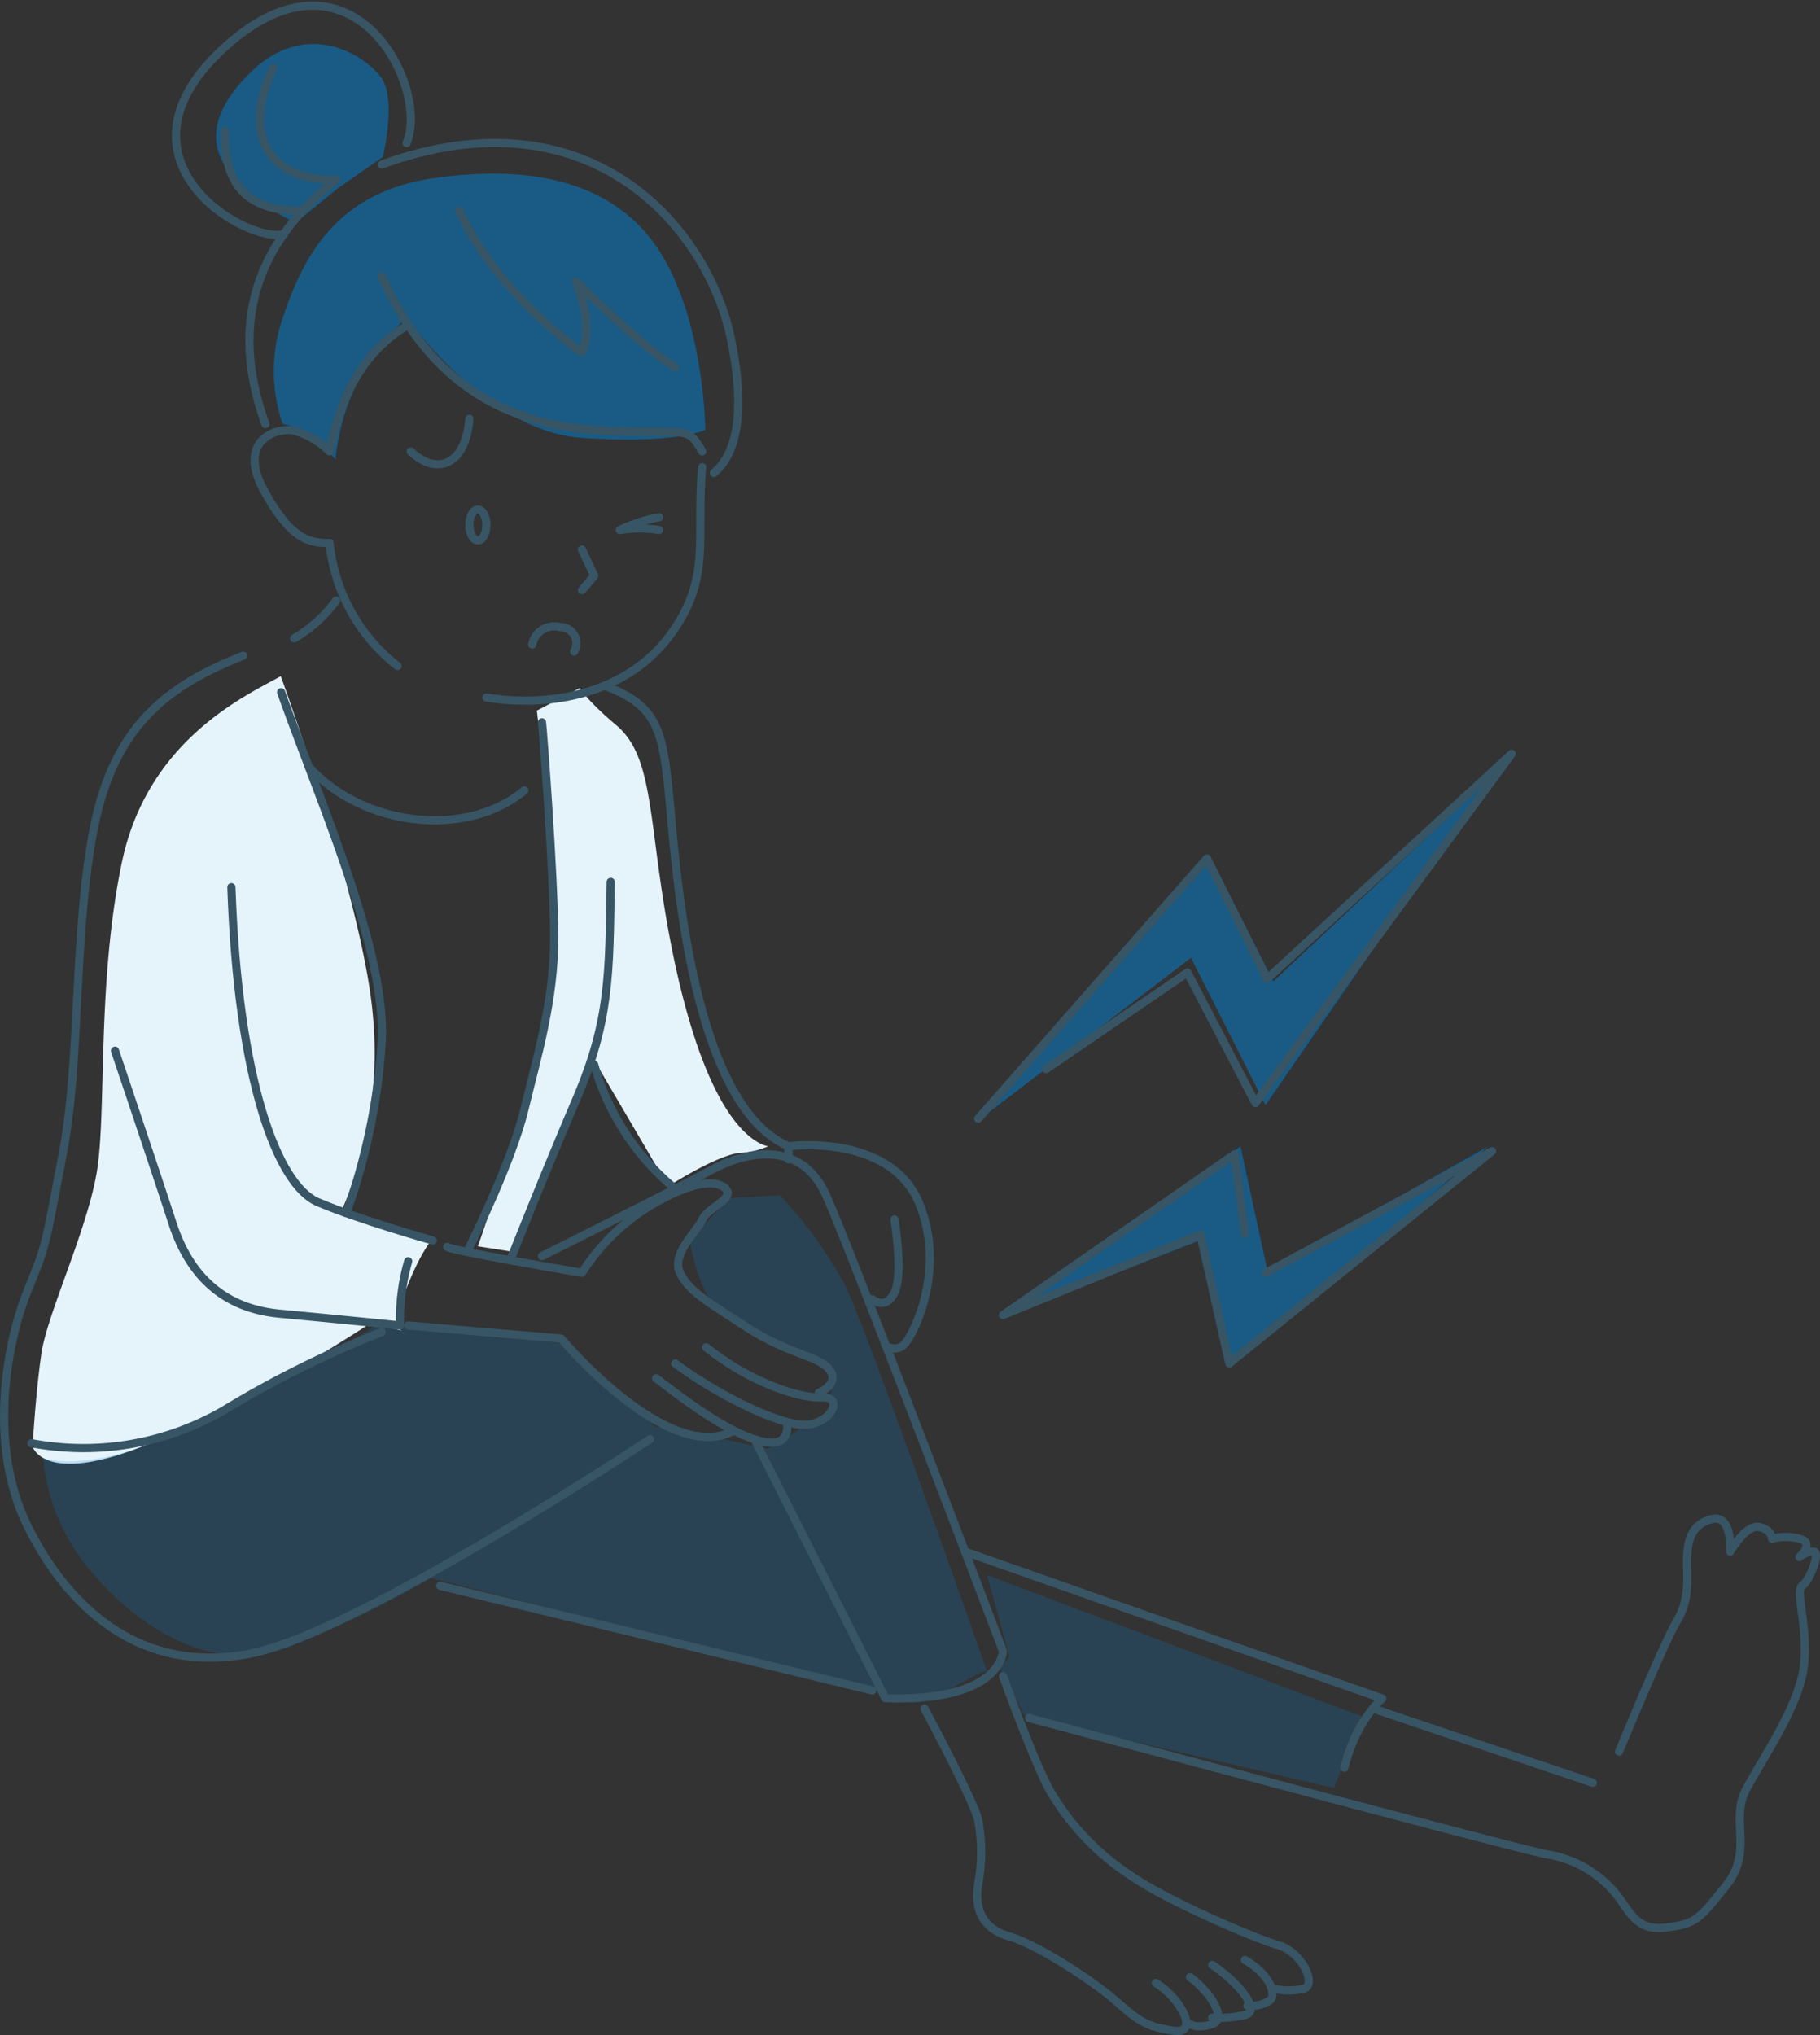 <svg xmlns="http://www.w3.org/2000/svg" width="222.326" height="248.491" viewBox="0 0 222.326 248.491">
  <rect x="0" y="0" width="222.326" height="248.491" fill="#333333" stroke="none"/>
  <g id="Layer_2" data-name="Layer 2" transform="translate(0.504 0.693)">
    <g id="Group_463" data-name="Group 463" transform="translate(-0.001 -0.001)">
      <path id="Path_1374" data-name="Path 1374" d="M33.347,60.21C29.028,62.61,17.057,68,13.931,82.972s-1.8,30.906-3.113,38.105-5.992,17.016-6.705,21.8S3.03,154.259,3.03,154.259s1.316,4.909,14.014-.233,27.314-14.85,27.314-14.85l3.839.96s-1.44-.123.357-4.8,3.113-6.115,3.113-6.115l-10.9-3.716A48.152,48.152,0,0,0,44.6,101.661C43.411,87.757,33.347,60.21,33.347,60.21Z" transform="translate(0.449 21.658)" fill="#e5f3fb"/>
      <path id="Path_1375" data-name="Path 1375" d="M49.9,64.016c1.316,10.9,2.633,26.244,2.153,33.073S42.7,129.435,42.7,129.435l4.552.713L56.6,106.18l9.351,15.933s5.745-3.716,8.625-4.072a10.157,10.157,0,0,0,3.593-.823s-2.989-.247-6.225-6.486S66.435,94.923,65,84.858s-1.563-15.81-5.389-19.046-4.429-4.552-4.429-4.552l-5.265,2.756Z" transform="translate(15.174 22.048)" fill="#e5f3fb"/>
      <path id="Path_1376" data-name="Path 1376" d="M25.6,46.037a19.859,19.859,0,0,1,0-12.944c2.4-7.2,6.349-15.22,18.086-17.016S65.857,16.2,71.479,24.7,77.224,46.75,77.224,46.75s-3.716,1.8-15.22.96S40.791,33.093,40.791,33.093s-7.542,5.636-8.748,17.249c0,0-3.113-3.716-6.472-4.319Z" transform="translate(8.43 5.048)" fill="rgba(0,133,215,0.5)"/>
      <path id="Path_1377" data-name="Path 1377" d="M29.076,25.749l5.156-4.2,5.512-3.839s1.673-6.952-.123-9.585-9.1-7.665-16.18-.6-3.469,11.628,0,14.493a23.835,23.835,0,0,0,5.636,3.716Z" transform="translate(6.517 0.765)" fill="rgba(0,133,215,0.5)"/>
      <path id="Path_1378" data-name="Path 1378" d="M88.05,110.4l24.928-19.046,9.1,17.976L150,68.95,123.043,94.235l-7.788-15.344Z" transform="translate(32.007 24.903)" fill="rgba(0,133,215,0.5)"/>
      <path id="Path_1379" data-name="Path 1379" d="M89.54,122.908l28.932-20.828,3.291,15.193L148.72,102.08,117.1,129.024l-3-15.7Z" transform="translate(32.56 37.2)" fill="rgba(0,133,215,0.5)"/>
      <path id="Path_1380" data-name="Path 1380" d="M51.334,153.16l57.274,14.493s.96,2.043,5.745-.713,4.909-2.4,4.909-2.4-14.617-41.7-17.373-47.21a53.4,53.4,0,0,0-7.912-10.9l-6.115.357-4.909,5.032s1.083,7.912,4.909,9.708,12.7,5.869,12.7,5.869l-.6,5.389L92.525,137.4l-9.585-2.1-4.2-.6L67.72,124.516,44.958,122.24S23.115,134.827,15.286,137.4,3.96,138.5,3.96,138.5A24.832,24.832,0,0,0,10.1,152.68c5.992,7.062,15.1,12.217,23.722,8.981a128.724,128.724,0,0,0,17.5-8.5Z" transform="translate(0.794 38.815)" fill="rgba(0,133,215,0.2)"/>
      <path id="Path_1381" data-name="Path 1381" d="M88.05,140.25,133.82,157.5l-3.359,8.748L92.726,157.5l-3.113-5.869,1.193-1.44Z" transform="translate(32.007 51.368)" fill="rgba(0,133,215,0.2)"/>
      <path id="Path_1382" data-name="Path 1382" d="M34.14,24.59c6.705,15.179,17.729,18.429,27.479,18.881s9.749-.823,11.655,2.523" transform="translate(11.997 8.437)" fill="none" stroke="#375565" stroke-linecap="round" stroke-linejoin="round" stroke-width="1"/>
      <path id="Path_1383" data-name="Path 1383" d="M74.717,53.029c.48-.562,4.8-3.195,2.07-16.413S59.853,6.053,34.13,15.363" transform="translate(11.993 4.034)" fill="none" stroke="#375565" stroke-linecap="round" stroke-linejoin="round" stroke-width="1"/>
      <path id="Path_1384" data-name="Path 1384" d="M32.923,16C23.174,23.788,19.828,33.537,24.3,45.837" transform="translate(7.619 5.249)" fill="none" stroke="#375565" stroke-linecap="round" stroke-linejoin="round" stroke-width="1"/>
      <path id="Path_1385" data-name="Path 1385" d="M43.976,17.282c2.879-6.911-6.705-25.6-22.049-11.861s2.427,24.2,7.048,22.967" transform="translate(5.191 -0.503)" fill="none" stroke="#375565" stroke-linecap="round" stroke-linejoin="round" stroke-width="1"/>
      <path id="Path_1386" data-name="Path 1386" d="M24.914,6.07c-3.99,8.309-.315,13.492,6.87,13.616" transform="translate(7.963 1.563)" fill="none" stroke="#375565" stroke-linecap="round" stroke-linejoin="round" stroke-width="1"/>
      <path id="Path_1387" data-name="Path 1387" d="M20.162,11.66c-.165,7.185,3.291,9.777,9.475,9.763" transform="translate(6.806 3.638)" fill="none" stroke="#375565" stroke-linecap="round" stroke-linejoin="round" stroke-width="1"/>
      <path id="Path_1388" data-name="Path 1388" d="M41.567,28.93C36.261,32.084,33.4,37.2,31.955,44.383A10.02,10.02,0,0,0,27.7,41.86c-2.29-.507-7.048,1.22-3.784,7.226s5.485,6.486,8.049,6.486a21.842,21.842,0,0,0,8.309,15.014" transform="translate(7.792 10.048)" fill="none" stroke="#375565" stroke-linecap="round" stroke-linejoin="round" stroke-width="1"/>
      <path id="Path_1389" data-name="Path 1389" d="M43.46,69.723c7.829,1.275,17.1-.48,22.364-7.514s3.195-11.984,3.99-20.609" transform="translate(15.456 14.751)" fill="none" stroke="#375565" stroke-linecap="round" stroke-linejoin="round" stroke-width="1"/>
      <path id="Path_1390" data-name="Path 1390" d="M60.139,46.06a19.015,19.015,0,0,0-4.8,1.563,14.411,14.411,0,0,1,4.8,0" transform="translate(19.866 16.406)" fill="none" stroke="#375565" stroke-linecap="round" stroke-linejoin="round" stroke-width="1"/>
      <ellipse id="Ellipse_89" data-name="Ellipse 89" cx="1.042" cy="1.879" rx="1.042" ry="1.879" transform="translate(56.832 61.534)" fill="none" stroke="#375565" stroke-linecap="round" stroke-linejoin="round" stroke-width="1"/>
      <path id="Path_1391" data-name="Path 1391" d="M36.72,41.28c3,2.879,6.678,1.92,7.158-3.99" transform="translate(12.954 13.151)" fill="none" stroke="#375565" stroke-linecap="round" stroke-linejoin="round" stroke-width="1"/>
      <path id="Path_1392" data-name="Path 1392" d="M51.97,48.94l1.508,3.195L51.97,53.89" transform="translate(18.615 17.475)" fill="none" stroke="#375565" stroke-linecap="round" stroke-linejoin="round" stroke-width="1"/>
      <path id="Path_1393" data-name="Path 1393" d="M47.54,57.979a2.738,2.738,0,0,1,3.4-2.125,1.965,1.965,0,0,1,1.714,2.989" transform="translate(16.971 20.023)" fill="none" stroke="#375565" stroke-linecap="round" stroke-linejoin="round" stroke-width="1"/>
      <path id="Path_1394" data-name="Path 1394" d="M76.457,118.886V117.3c-11.82-5.1-13.739-33.882-14.535-42.342s-1.44-11.5-7.953-13.9" transform="translate(19.357 21.97)" fill="none" stroke="#375565" stroke-linecap="round" stroke-linejoin="round" stroke-width="1"/>
      <path id="Path_1395" data-name="Path 1395" d="M70.37,102.118c1.124-.178,12.615-1.234,15.974,6.966s-.8,16.344-1.92,17.3a1.72,1.72,0,0,1-2.235,0" transform="translate(25.445 37.162)" fill="none" stroke="#375565" stroke-linecap="round" stroke-linejoin="round" stroke-width="1"/>
      <path id="Path_1396" data-name="Path 1396" d="M80.545,108.59s1.124,6.705,0,8.94-2.715.8-2.715.8" transform="translate(28.214 39.616)" fill="none" stroke="#375565" stroke-linecap="round" stroke-linejoin="round" stroke-width="1"/>
      <path id="Path_1397" data-name="Path 1397" d="M48.41,115.215S65.262,106.8,69.1,104.7s10.86-4.018,14.055,3.167,21.569,55.588,21.569,55.588-.137,6.225-14.37,5.745l-15.823-31.3" transform="translate(17.294 37.461)" fill="none" stroke="#375565" stroke-linecap="round" stroke-linejoin="round" stroke-width="1"/>
      <path id="Path_1398" data-name="Path 1398" d="M87.27,111.67,115.215,79.9l7.35,14.7L152.442,67.12l-31.3,42.644-8.309-15.933L95.566,105.623" transform="translate(31.718 24.223)" fill="none" stroke="#375565" stroke-linecap="round" stroke-linejoin="round" stroke-width="1"/>
      <path id="Path_1399" data-name="Path 1399" d="M119.029,112.606l-1.275-9.708L89.48,122.519,113.6,112.7l3.524,15.727,32.1-25.929-27.629,14.864" transform="translate(32.538 37.356)" fill="none" stroke="#375565" stroke-linecap="round" stroke-linejoin="round" stroke-width="1"/>
      <path id="Path_1400" data-name="Path 1400" d="M29.7,58.38C20.906,61.89,14.036,66.525,11.486,79.3s-1.6,28.329-3.839,39.97-1.92,10.832-4.319,16.742-4.95,18.525,0,28.589,13.822,18.209,27.122,15.659,48.924-26.2,48.924-26.2" transform="translate(-0.493 20.979)" fill="none" stroke="#375565" stroke-linecap="round" stroke-linejoin="round" stroke-width="1"/>
      <path id="Path_1401" data-name="Path 1401" d="M31.445,53.48a16.389,16.389,0,0,1-5.115,4.607" transform="translate(9.098 19.16)" fill="none" stroke="#375565" stroke-linecap="round" stroke-linejoin="round" stroke-width="1"/>
      <line id="Line_118" data-name="Line 118" x2="52.777" y2="12.779" transform="translate(53.267 192.934)" fill="none" stroke="#375565" stroke-linecap="round" stroke-linejoin="round" stroke-width="1"/>
      <path id="Path_1402" data-name="Path 1402" d="M86.1,138.17l50.967,17.935s-3.195,2.564-4.635,8.46" transform="translate(31.284 50.596)" fill="none" stroke="#375565" stroke-linecap="round" stroke-linejoin="round" stroke-width="1"/>
      <path id="Path_1403" data-name="Path 1403" d="M91.81,159.57s58.947,15.81,63.1,16.619A13.727,13.727,0,0,1,163.7,181.3c1.755,2.4,2.55,4.319,6.074,3.839s3.839-.96,7.185-5.115.48-7.994,2.4-11.655,5.745-9.1,6.87-13.9-.96-10.38,0-11.024,2.235-4.045,1.44-4.182a2.739,2.739,0,0,0-1.755.658s1.92-1.755,0-2.235a6.529,6.529,0,0,0-3.359,0s0-1.124-1.6-1.44-3.51,3.017-3.51,3.017.315-4.607-2.235-3.976-3.03,2.715-3.03,5.115.315,4.758-1.275,7.4-7.034,15.878-7.034,15.878" transform="translate(33.403 49.503)" fill="none" stroke="#375565" stroke-linecap="round" stroke-linejoin="round" stroke-width="1"/>
      <line id="Line_119" data-name="Line 119" x2="26.875" y2="9.077" transform="translate(167.185 207.908)" fill="none" stroke="#375565" stroke-linecap="round" stroke-linejoin="round" stroke-width="1"/>
      <path id="Path_1404" data-name="Path 1404" d="M89.48,149.25s3.51,9.749,5.594,13.739a31.006,31.006,0,0,0,9.9,10.544c4.306,3.03,15.014,7.665,18.059,8.542s4.8,4.868,3.195,5.348a8.485,8.485,0,0,1-3.675,0" transform="translate(32.538 54.709)" fill="none" stroke="#375565" stroke-linecap="round" stroke-linejoin="round" stroke-width="1"/>
      <path id="Path_1405" data-name="Path 1405" d="M111.03,174.53c2.879,1.6,3.99,4.155,3.03,4.95a4.4,4.4,0,0,1-2.715.644" transform="translate(40.537 64.092)" fill="none" stroke="#375565" stroke-linecap="round" stroke-linejoin="round" stroke-width="1"/>
      <path id="Path_1406" data-name="Path 1406" d="M108.12,174.96c3.195,2.139,6.074,5.649,3.99,6.129a14.406,14.406,0,0,1-3.99.315" transform="translate(39.457 64.252)" fill="none" stroke="#375565" stroke-linecap="round" stroke-linejoin="round" stroke-width="1"/>
      <path id="Path_1407" data-name="Path 1407" d="M106.14,176.05c2.4,1.755,4.635,5.115,2.715,5.745s-2.715,0-2.715,0" transform="translate(38.722 64.656)" fill="none" stroke="#375565" stroke-linecap="round" stroke-linejoin="round" stroke-width="1"/>
      <path id="Path_1408" data-name="Path 1408" d="M110.75,185.652c3.209,1.988,5.293,6.307,2.18,5.828s-4.072-.987-6.952-3.538-9.749-7.007-13.095-7.967-4.319-3.359-3.839-6.39a21.347,21.347,0,0,0,0-7.829c-.48-2.235-6.554-13.616-6.554-13.616" transform="translate(29.944 55.781)" fill="none" stroke="#375565" stroke-linecap="round" stroke-linejoin="round" stroke-width="1"/>
      <path id="Path_1409" data-name="Path 1409" d="M2.92,132.185a34.234,34.234,0,0,0,23.475-3.99,124.785,124.785,0,0,1,19.334-9.585" transform="translate(0.408 43.336)" fill="none" stroke="#375565" stroke-linecap="round" stroke-linejoin="round" stroke-width="1"/>
      <path id="Path_1410" data-name="Path 1410" d="M20.74,79c.8,23.488,5.594,36.323,10.544,38.448s14.055,4.689,14.055,4.689" transform="translate(7.023 28.633)" fill="none" stroke="#375565" stroke-linecap="round" stroke-linejoin="round" stroke-width="1"/>
      <path id="Path_1411" data-name="Path 1411" d="M46.185,119.27a25.443,25.443,0,0,0-.987,7.843s-7.829-.8-14.7-1.44S19.475,121.038,17.4,114.649,10.37,93.56,10.37,93.56" transform="translate(3.174 34.037)" fill="none" stroke="#375565" stroke-linecap="round" stroke-linejoin="round" stroke-width="1"/>
      <path id="Path_1412" data-name="Path 1412" d="M25.17,61.64c4.95,13.9,12.779,31.469,12.3,42.493a76.235,76.235,0,0,1-4.333,21.1" transform="translate(8.667 22.189)" fill="none" stroke="#375565" stroke-linecap="round" stroke-linejoin="round" stroke-width="1"/>
      <path id="Path_1413" data-name="Path 1413" d="M53.97,71.163c-7.034,5.91-19.772,4.443-26.34-2.893" transform="translate(9.58 24.65)" fill="none" stroke="#375565" stroke-linecap="round" stroke-linejoin="round" stroke-width="1"/>
      <path id="Path_1414" data-name="Path 1414" d="M50.808,64.32C50.89,64.8,52.275,82.8,52.3,90.5s-2.057,14.562-3.647,21.116-6.705,16.77-6.705,16.77" transform="translate(14.896 23.184)" fill="none" stroke="#375565" stroke-linecap="round" stroke-linejoin="round" stroke-width="1"/>
      <path id="Path_1415" data-name="Path 1415" d="M57.8,78.53c-.165,11.353-.1,16.934-4.2,26.532s-7.871,19.169-7.871,19.169" transform="translate(16.299 28.459)" fill="none" stroke="#375565" stroke-linecap="round" stroke-linejoin="round" stroke-width="1"/>
      <path id="Path_1416" data-name="Path 1416" d="M53.07,94.83a30.492,30.492,0,0,0,9.886,15.124" transform="translate(19.023 34.509)" fill="none" stroke="#375565" stroke-linecap="round" stroke-linejoin="round" stroke-width="1"/>
      <path id="Path_1417" data-name="Path 1417" d="M39.97,113.128c.644.494,16.454,3.167,16.454,3.167a25.7,25.7,0,0,1,8.09-8.035c5.279-3.209,8.364-3.4,9.489-2.208s-2.235,2.3-2.879,3.743-3.839,4.237-2.715,6.513,3.195,3.4,7.829,6.431,7.829,3.51,9.585,4.635,1.6,2.674-.48,3.579" transform="translate(14.161 38.424)" fill="none" stroke="#375565" stroke-linecap="round" stroke-linejoin="round" stroke-width="1"/>
      <path id="Path_1418" data-name="Path 1418" d="M64.051,119.97c5.265,4.21,11.34,6.28,14.219,6.129s.8,4.045-3.359,3.222-10.572-4.347-14.631-7.377" transform="translate(21.699 43.84)" fill="none" stroke="#375565" stroke-linecap="round" stroke-linejoin="round" stroke-width="1"/>
      <path id="Path_1419" data-name="Path 1419" d="M58.58,122.73c5.937,4.58,10.023,7.13,13.246,7.775s2.756-2.235,2.756-2.235" transform="translate(21.068 44.865)" fill="none" stroke="#375565" stroke-linecap="round" stroke-linejoin="round" stroke-width="1"/>
      <path id="Path_1420" data-name="Path 1420" d="M36.49,118.03l18.689,1.6s13.081,15.6,21.1,11.244" transform="translate(12.869 43.12)" fill="none" stroke="#375565" stroke-linecap="round" stroke-linejoin="round" stroke-width="1"/>
      <path id="Path_1421" data-name="Path 1421" d="M41.04,18.78c4.676,10.2,14.973,17.277,14.973,17.277s1.618-2.66-.686-8.638c0,0,8.3,8.282,12.094,10.435" transform="translate(14.558 6.28)" fill="none" stroke="#375565" stroke-linecap="round" stroke-linejoin="round" stroke-width="1"/>
    </g>
  </g>
</svg>
